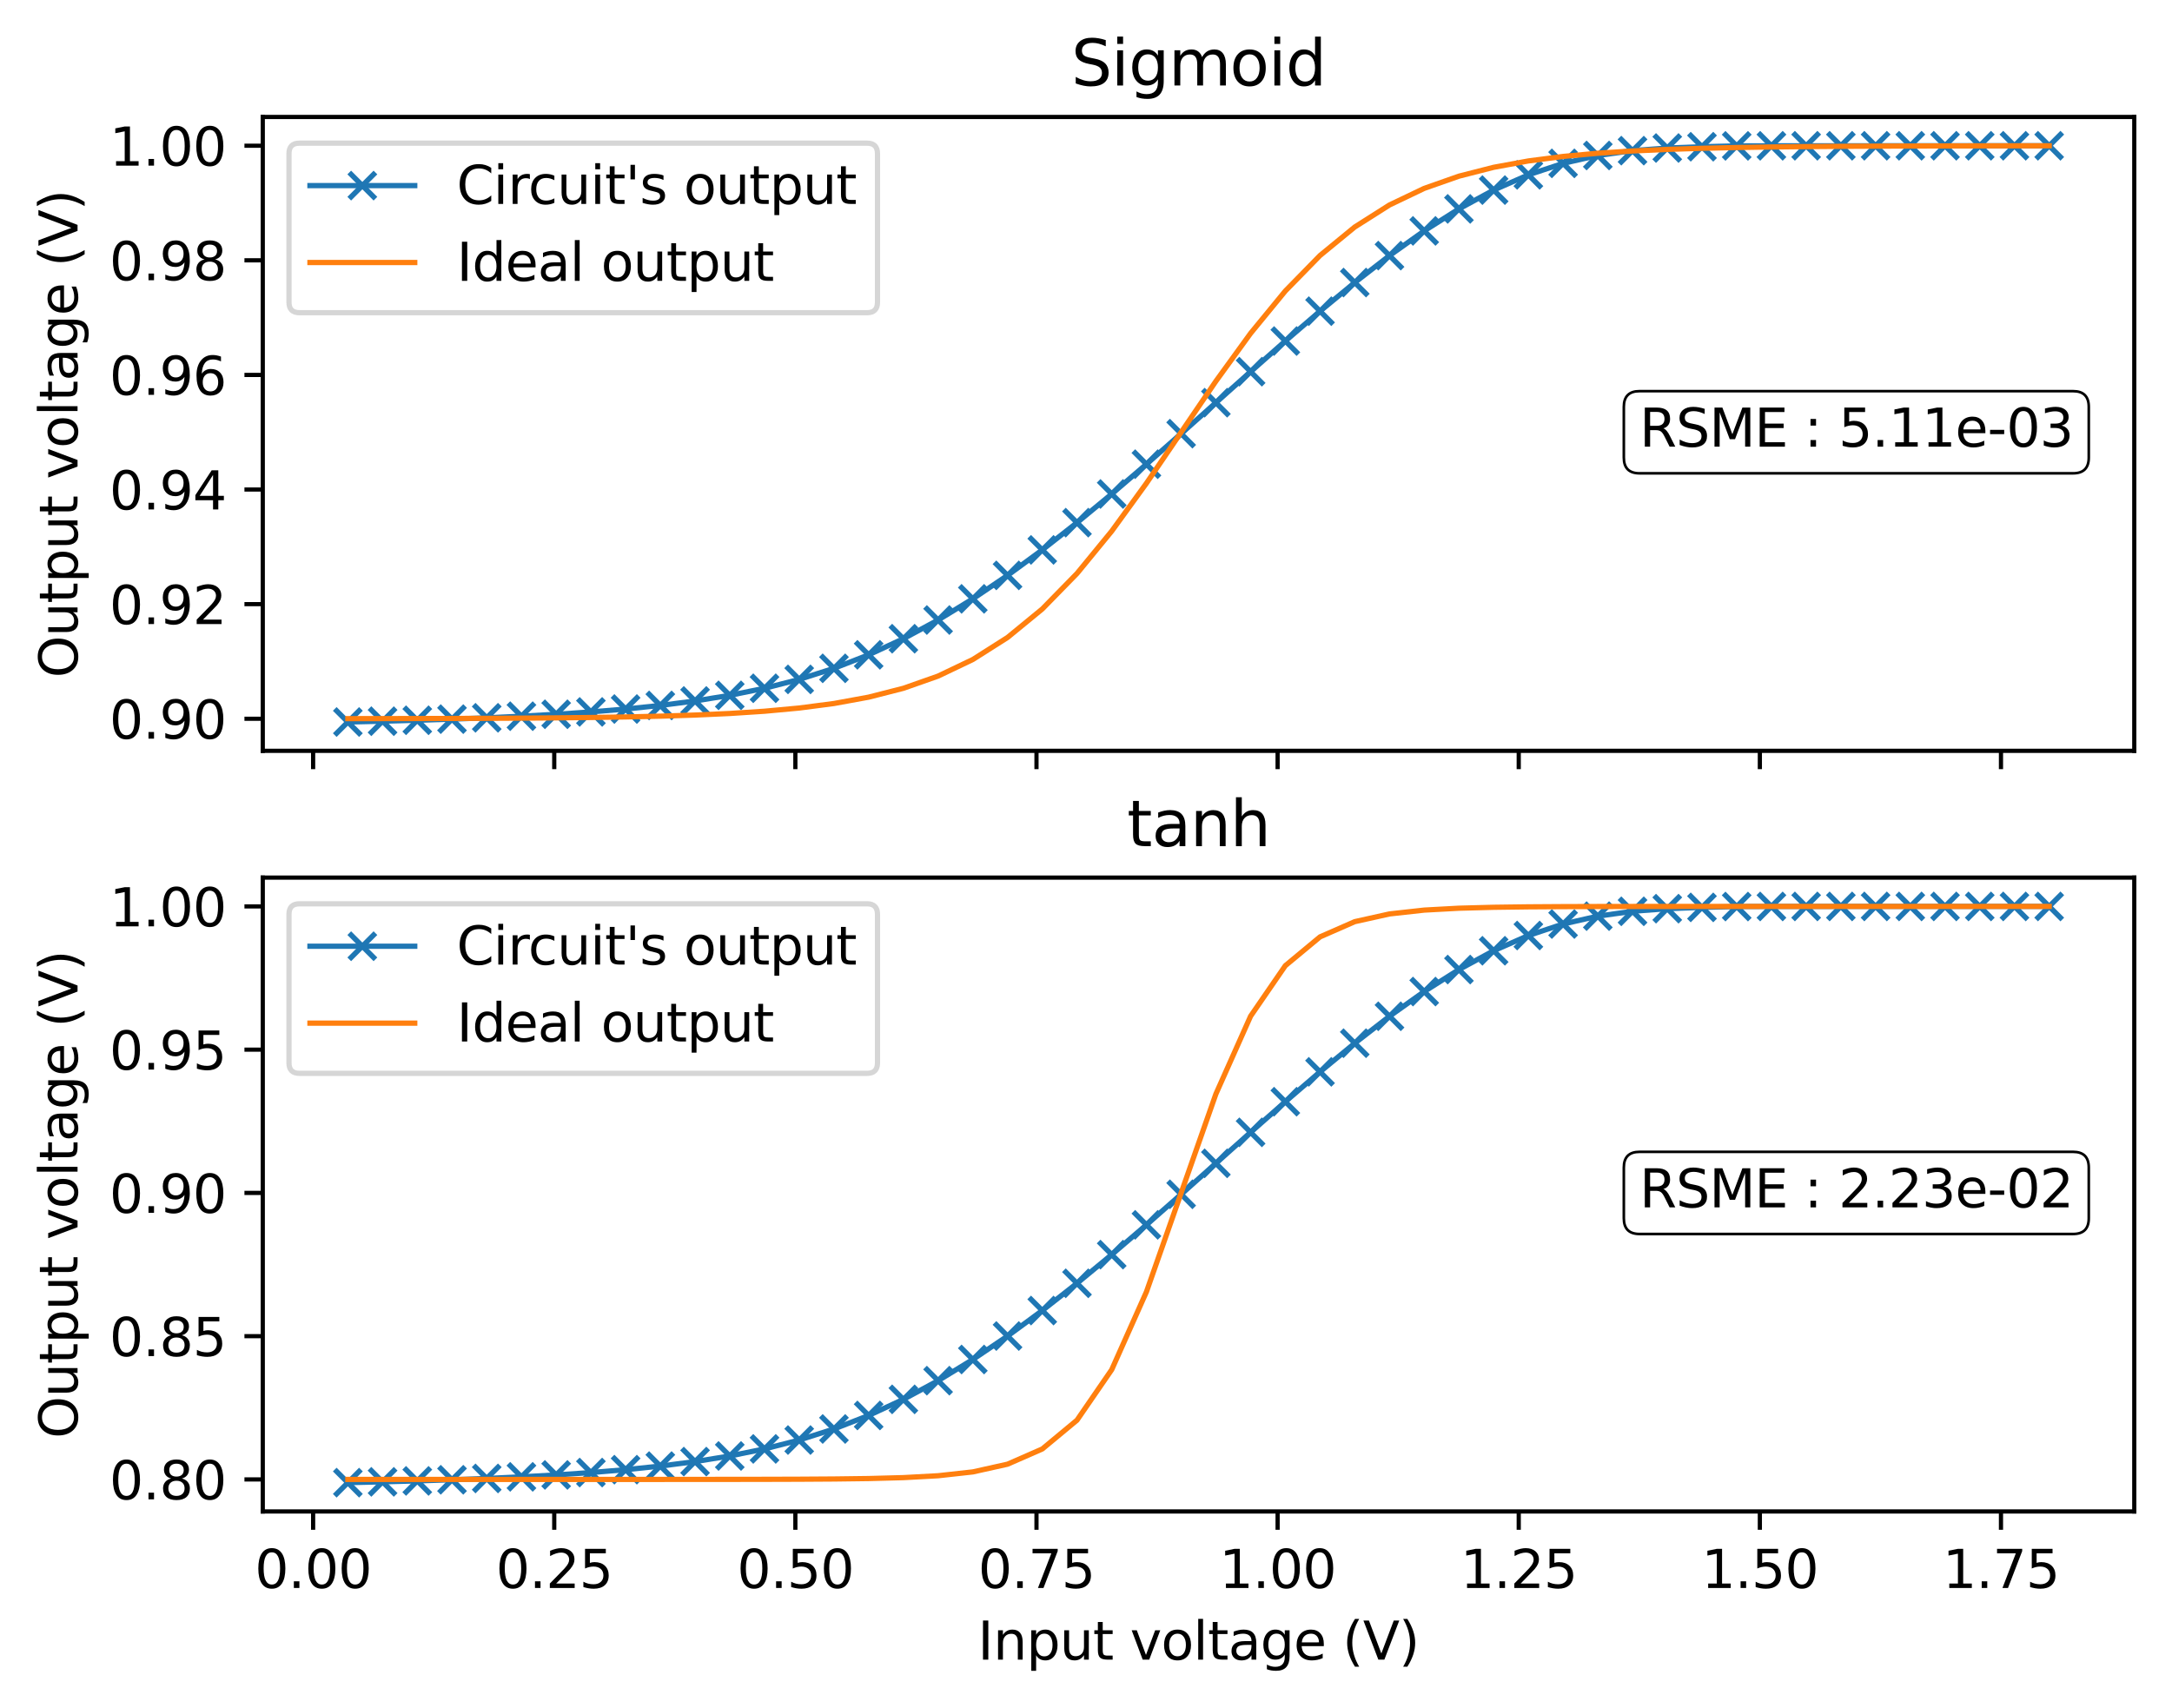<?xml version="1.0" encoding="utf-8" standalone="no"?>
<!DOCTYPE svg PUBLIC "-//W3C//DTD SVG 1.1//EN"
  "http://www.w3.org/Graphics/SVG/1.1/DTD/svg11.dtd">
<svg xmlns:xlink="http://www.w3.org/1999/xlink" width="414.464pt" height="325.986pt" viewBox="0 0 414.464 325.986" xmlns="http://www.w3.org/2000/svg" version="1.1">
 <defs>
  <style type="text/css">*{stroke-linejoin: round; stroke-linecap: butt}</style>
 </defs>
 <g id="figure_1">
  <g id="patch_1">
   <path d="M 0 325.986 
L 414.464 325.986 
L 414.464 0 
L 0 0 
z
" style="fill: #ffffff"/>
  </g>
  <g id="axes_1">
   <g id="patch_2">
    <path d="M 50.144 143.278 
L 407.264 143.278 
L 407.264 22.318 
L 50.144 22.318 
z
" style="fill: #ffffff"/>
   </g>
   <g id="matplotlib.axis_1">
    <g id="xtick_1">
     <g id="line2d_1">
      <defs>
       <path id="m10e5546df2" d="M 0 0 
L 0 3.5 
" style="stroke: #000000; stroke-width: 0.8"/>
      </defs>
      <g>
       <use xlink:href="#m10e5546df2" x="59.751" y="143.278" style="stroke: #000000; stroke-width: 0.8"/>
      </g>
     </g>
    </g>
    <g id="xtick_2">
     <g id="line2d_2">
      <g>
       <use xlink:href="#m10e5546df2" x="105.762" y="143.278" style="stroke: #000000; stroke-width: 0.8"/>
      </g>
     </g>
    </g>
    <g id="xtick_3">
     <g id="line2d_3">
      <g>
       <use xlink:href="#m10e5546df2" x="151.773" y="143.278" style="stroke: #000000; stroke-width: 0.8"/>
      </g>
     </g>
    </g>
    <g id="xtick_4">
     <g id="line2d_4">
      <g>
       <use xlink:href="#m10e5546df2" x="197.784" y="143.278" style="stroke: #000000; stroke-width: 0.8"/>
      </g>
     </g>
    </g>
    <g id="xtick_5">
     <g id="line2d_5">
      <g>
       <use xlink:href="#m10e5546df2" x="243.795" y="143.278" style="stroke: #000000; stroke-width: 0.8"/>
      </g>
     </g>
    </g>
    <g id="xtick_6">
     <g id="line2d_6">
      <g>
       <use xlink:href="#m10e5546df2" x="289.807" y="143.278" style="stroke: #000000; stroke-width: 0.8"/>
      </g>
     </g>
    </g>
    <g id="xtick_7">
     <g id="line2d_7">
      <g>
       <use xlink:href="#m10e5546df2" x="335.818" y="143.278" style="stroke: #000000; stroke-width: 0.8"/>
      </g>
     </g>
    </g>
    <g id="xtick_8">
     <g id="line2d_8">
      <g>
       <use xlink:href="#m10e5546df2" x="381.829" y="143.278" style="stroke: #000000; stroke-width: 0.8"/>
      </g>
     </g>
    </g>
   </g>
   <g id="matplotlib.axis_2">
    <g id="ytick_1">
     <g id="line2d_9">
      <defs>
       <path id="m84ad9c47a3" d="M 0 0 
L -3.5 0 
" style="stroke: #000000; stroke-width: 0.8"/>
      </defs>
      <g>
       <use xlink:href="#m84ad9c47a3" x="50.144" y="137.157" style="stroke: #000000; stroke-width: 0.8"/>
      </g>
     </g>
     <g id="text_1">
      <!-- 0.90 -->
      <g transform="translate(20.878 140.956) scale(0.1 -0.1)">
       <defs>
        <path id="DejaVuSans-30" d="M 2034 4250 
Q 1547 4250 1301 3770 
Q 1056 3291 1056 2328 
Q 1056 1369 1301 889 
Q 1547 409 2034 409 
Q 2525 409 2770 889 
Q 3016 1369 3016 2328 
Q 3016 3291 2770 3770 
Q 2525 4250 2034 4250 
z
M 2034 4750 
Q 2819 4750 3233 4129 
Q 3647 3509 3647 2328 
Q 3647 1150 3233 529 
Q 2819 -91 2034 -91 
Q 1250 -91 836 529 
Q 422 1150 422 2328 
Q 422 3509 836 4129 
Q 1250 4750 2034 4750 
z
" transform="scale(0.016)"/>
        <path id="DejaVuSans-2e" d="M 684 794 
L 1344 794 
L 1344 0 
L 684 0 
L 684 794 
z
" transform="scale(0.016)"/>
        <path id="DejaVuSans-39" d="M 703 97 
L 703 672 
Q 941 559 1184 500 
Q 1428 441 1663 441 
Q 2288 441 2617 861 
Q 2947 1281 2994 2138 
Q 2813 1869 2534 1725 
Q 2256 1581 1919 1581 
Q 1219 1581 811 2004 
Q 403 2428 403 3163 
Q 403 3881 828 4315 
Q 1253 4750 1959 4750 
Q 2769 4750 3195 4129 
Q 3622 3509 3622 2328 
Q 3622 1225 3098 567 
Q 2575 -91 1691 -91 
Q 1453 -91 1209 -44 
Q 966 3 703 97 
z
M 1959 2075 
Q 2384 2075 2632 2365 
Q 2881 2656 2881 3163 
Q 2881 3666 2632 3958 
Q 2384 4250 1959 4250 
Q 1534 4250 1286 3958 
Q 1038 3666 1038 3163 
Q 1038 2656 1286 2365 
Q 1534 2075 1959 2075 
z
" transform="scale(0.016)"/>
       </defs>
       <use xlink:href="#DejaVuSans-30"/>
       <use xlink:href="#DejaVuSans-2e" x="63.623"/>
       <use xlink:href="#DejaVuSans-39" x="95.41"/>
       <use xlink:href="#DejaVuSans-30" x="159.033"/>
      </g>
     </g>
    </g>
    <g id="ytick_2">
     <g id="line2d_10">
      <g>
       <use xlink:href="#m84ad9c47a3" x="50.144" y="115.287" style="stroke: #000000; stroke-width: 0.8"/>
      </g>
     </g>
     <g id="text_2">
      <!-- 0.92 -->
      <g transform="translate(20.878 119.086) scale(0.1 -0.1)">
       <defs>
        <path id="DejaVuSans-32" d="M 1228 531 
L 3431 531 
L 3431 0 
L 469 0 
L 469 531 
Q 828 903 1448 1529 
Q 2069 2156 2228 2338 
Q 2531 2678 2651 2914 
Q 2772 3150 2772 3378 
Q 2772 3750 2511 3984 
Q 2250 4219 1831 4219 
Q 1534 4219 1204 4116 
Q 875 4013 500 3803 
L 500 4441 
Q 881 4594 1212 4672 
Q 1544 4750 1819 4750 
Q 2544 4750 2975 4387 
Q 3406 4025 3406 3419 
Q 3406 3131 3298 2873 
Q 3191 2616 2906 2266 
Q 2828 2175 2409 1742 
Q 1991 1309 1228 531 
z
" transform="scale(0.016)"/>
       </defs>
       <use xlink:href="#DejaVuSans-30"/>
       <use xlink:href="#DejaVuSans-2e" x="63.623"/>
       <use xlink:href="#DejaVuSans-39" x="95.41"/>
       <use xlink:href="#DejaVuSans-32" x="159.033"/>
      </g>
     </g>
    </g>
    <g id="ytick_3">
     <g id="line2d_11">
      <g>
       <use xlink:href="#m84ad9c47a3" x="50.144" y="93.417" style="stroke: #000000; stroke-width: 0.8"/>
      </g>
     </g>
     <g id="text_3">
      <!-- 0.94 -->
      <g transform="translate(20.878 97.216) scale(0.1 -0.1)">
       <defs>
        <path id="DejaVuSans-34" d="M 2419 4116 
L 825 1625 
L 2419 1625 
L 2419 4116 
z
M 2253 4666 
L 3047 4666 
L 3047 1625 
L 3713 1625 
L 3713 1100 
L 3047 1100 
L 3047 0 
L 2419 0 
L 2419 1100 
L 313 1100 
L 313 1709 
L 2253 4666 
z
" transform="scale(0.016)"/>
       </defs>
       <use xlink:href="#DejaVuSans-30"/>
       <use xlink:href="#DejaVuSans-2e" x="63.623"/>
       <use xlink:href="#DejaVuSans-39" x="95.41"/>
       <use xlink:href="#DejaVuSans-34" x="159.033"/>
      </g>
     </g>
    </g>
    <g id="ytick_4">
     <g id="line2d_12">
      <g>
       <use xlink:href="#m84ad9c47a3" x="50.144" y="71.546" style="stroke: #000000; stroke-width: 0.8"/>
      </g>
     </g>
     <g id="text_4">
      <!-- 0.96 -->
      <g transform="translate(20.878 75.346) scale(0.1 -0.1)">
       <defs>
        <path id="DejaVuSans-36" d="M 2113 2584 
Q 1688 2584 1439 2293 
Q 1191 2003 1191 1497 
Q 1191 994 1439 701 
Q 1688 409 2113 409 
Q 2538 409 2786 701 
Q 3034 994 3034 1497 
Q 3034 2003 2786 2293 
Q 2538 2584 2113 2584 
z
M 3366 4563 
L 3366 3988 
Q 3128 4100 2886 4159 
Q 2644 4219 2406 4219 
Q 1781 4219 1451 3797 
Q 1122 3375 1075 2522 
Q 1259 2794 1537 2939 
Q 1816 3084 2150 3084 
Q 2853 3084 3261 2657 
Q 3669 2231 3669 1497 
Q 3669 778 3244 343 
Q 2819 -91 2113 -91 
Q 1303 -91 875 529 
Q 447 1150 447 2328 
Q 447 3434 972 4092 
Q 1497 4750 2381 4750 
Q 2619 4750 2861 4703 
Q 3103 4656 3366 4563 
z
" transform="scale(0.016)"/>
       </defs>
       <use xlink:href="#DejaVuSans-30"/>
       <use xlink:href="#DejaVuSans-2e" x="63.623"/>
       <use xlink:href="#DejaVuSans-39" x="95.41"/>
       <use xlink:href="#DejaVuSans-36" x="159.033"/>
      </g>
     </g>
    </g>
    <g id="ytick_5">
     <g id="line2d_13">
      <g>
       <use xlink:href="#m84ad9c47a3" x="50.144" y="49.676" style="stroke: #000000; stroke-width: 0.8"/>
      </g>
     </g>
     <g id="text_5">
      <!-- 0.98 -->
      <g transform="translate(20.878 53.475) scale(0.1 -0.1)">
       <defs>
        <path id="DejaVuSans-38" d="M 2034 2216 
Q 1584 2216 1326 1975 
Q 1069 1734 1069 1313 
Q 1069 891 1326 650 
Q 1584 409 2034 409 
Q 2484 409 2743 651 
Q 3003 894 3003 1313 
Q 3003 1734 2745 1975 
Q 2488 2216 2034 2216 
z
M 1403 2484 
Q 997 2584 770 2862 
Q 544 3141 544 3541 
Q 544 4100 942 4425 
Q 1341 4750 2034 4750 
Q 2731 4750 3128 4425 
Q 3525 4100 3525 3541 
Q 3525 3141 3298 2862 
Q 3072 2584 2669 2484 
Q 3125 2378 3379 2068 
Q 3634 1759 3634 1313 
Q 3634 634 3220 271 
Q 2806 -91 2034 -91 
Q 1263 -91 848 271 
Q 434 634 434 1313 
Q 434 1759 690 2068 
Q 947 2378 1403 2484 
z
M 1172 3481 
Q 1172 3119 1398 2916 
Q 1625 2713 2034 2713 
Q 2441 2713 2670 2916 
Q 2900 3119 2900 3481 
Q 2900 3844 2670 4047 
Q 2441 4250 2034 4250 
Q 1625 4250 1398 4047 
Q 1172 3844 1172 3481 
z
" transform="scale(0.016)"/>
       </defs>
       <use xlink:href="#DejaVuSans-30"/>
       <use xlink:href="#DejaVuSans-2e" x="63.623"/>
       <use xlink:href="#DejaVuSans-39" x="95.41"/>
       <use xlink:href="#DejaVuSans-38" x="159.033"/>
      </g>
     </g>
    </g>
    <g id="ytick_6">
     <g id="line2d_14">
      <g>
       <use xlink:href="#m84ad9c47a3" x="50.144" y="27.806" style="stroke: #000000; stroke-width: 0.8"/>
      </g>
     </g>
     <g id="text_6">
      <!-- 1.00 -->
      <g transform="translate(20.878 31.605) scale(0.1 -0.1)">
       <defs>
        <path id="DejaVuSans-31" d="M 794 531 
L 1825 531 
L 1825 4091 
L 703 3866 
L 703 4441 
L 1819 4666 
L 2450 4666 
L 2450 531 
L 3481 531 
L 3481 0 
L 794 0 
L 794 531 
z
" transform="scale(0.016)"/>
       </defs>
       <use xlink:href="#DejaVuSans-31"/>
       <use xlink:href="#DejaVuSans-2e" x="63.623"/>
       <use xlink:href="#DejaVuSans-30" x="95.41"/>
       <use xlink:href="#DejaVuSans-30" x="159.033"/>
      </g>
     </g>
    </g>
    <g id="text_7">
     <!-- Output voltage (V) -->
     <g transform="translate(14.798 129.349) rotate(-90) scale(0.1 -0.1)">
      <defs>
       <path id="DejaVuSans-4f" d="M 2522 4238 
Q 1834 4238 1429 3725 
Q 1025 3213 1025 2328 
Q 1025 1447 1429 934 
Q 1834 422 2522 422 
Q 3209 422 3611 934 
Q 4013 1447 4013 2328 
Q 4013 3213 3611 3725 
Q 3209 4238 2522 4238 
z
M 2522 4750 
Q 3503 4750 4090 4092 
Q 4678 3434 4678 2328 
Q 4678 1225 4090 567 
Q 3503 -91 2522 -91 
Q 1538 -91 948 565 
Q 359 1222 359 2328 
Q 359 3434 948 4092 
Q 1538 4750 2522 4750 
z
" transform="scale(0.016)"/>
       <path id="DejaVuSans-75" d="M 544 1381 
L 544 3500 
L 1119 3500 
L 1119 1403 
Q 1119 906 1312 657 
Q 1506 409 1894 409 
Q 2359 409 2629 706 
Q 2900 1003 2900 1516 
L 2900 3500 
L 3475 3500 
L 3475 0 
L 2900 0 
L 2900 538 
Q 2691 219 2414 64 
Q 2138 -91 1772 -91 
Q 1169 -91 856 284 
Q 544 659 544 1381 
z
M 1991 3584 
L 1991 3584 
z
" transform="scale(0.016)"/>
       <path id="DejaVuSans-74" d="M 1172 4494 
L 1172 3500 
L 2356 3500 
L 2356 3053 
L 1172 3053 
L 1172 1153 
Q 1172 725 1289 603 
Q 1406 481 1766 481 
L 2356 481 
L 2356 0 
L 1766 0 
Q 1100 0 847 248 
Q 594 497 594 1153 
L 594 3053 
L 172 3053 
L 172 3500 
L 594 3500 
L 594 4494 
L 1172 4494 
z
" transform="scale(0.016)"/>
       <path id="DejaVuSans-70" d="M 1159 525 
L 1159 -1331 
L 581 -1331 
L 581 3500 
L 1159 3500 
L 1159 2969 
Q 1341 3281 1617 3432 
Q 1894 3584 2278 3584 
Q 2916 3584 3314 3078 
Q 3713 2572 3713 1747 
Q 3713 922 3314 415 
Q 2916 -91 2278 -91 
Q 1894 -91 1617 61 
Q 1341 213 1159 525 
z
M 3116 1747 
Q 3116 2381 2855 2742 
Q 2594 3103 2138 3103 
Q 1681 3103 1420 2742 
Q 1159 2381 1159 1747 
Q 1159 1113 1420 752 
Q 1681 391 2138 391 
Q 2594 391 2855 752 
Q 3116 1113 3116 1747 
z
" transform="scale(0.016)"/>
       <path id="DejaVuSans-20" transform="scale(0.016)"/>
       <path id="DejaVuSans-76" d="M 191 3500 
L 800 3500 
L 1894 563 
L 2988 3500 
L 3597 3500 
L 2284 0 
L 1503 0 
L 191 3500 
z
" transform="scale(0.016)"/>
       <path id="DejaVuSans-6f" d="M 1959 3097 
Q 1497 3097 1228 2736 
Q 959 2375 959 1747 
Q 959 1119 1226 758 
Q 1494 397 1959 397 
Q 2419 397 2687 759 
Q 2956 1122 2956 1747 
Q 2956 2369 2687 2733 
Q 2419 3097 1959 3097 
z
M 1959 3584 
Q 2709 3584 3137 3096 
Q 3566 2609 3566 1747 
Q 3566 888 3137 398 
Q 2709 -91 1959 -91 
Q 1206 -91 779 398 
Q 353 888 353 1747 
Q 353 2609 779 3096 
Q 1206 3584 1959 3584 
z
" transform="scale(0.016)"/>
       <path id="DejaVuSans-6c" d="M 603 4863 
L 1178 4863 
L 1178 0 
L 603 0 
L 603 4863 
z
" transform="scale(0.016)"/>
       <path id="DejaVuSans-61" d="M 2194 1759 
Q 1497 1759 1228 1600 
Q 959 1441 959 1056 
Q 959 750 1161 570 
Q 1363 391 1709 391 
Q 2188 391 2477 730 
Q 2766 1069 2766 1631 
L 2766 1759 
L 2194 1759 
z
M 3341 1997 
L 3341 0 
L 2766 0 
L 2766 531 
Q 2569 213 2275 61 
Q 1981 -91 1556 -91 
Q 1019 -91 701 211 
Q 384 513 384 1019 
Q 384 1609 779 1909 
Q 1175 2209 1959 2209 
L 2766 2209 
L 2766 2266 
Q 2766 2663 2505 2880 
Q 2244 3097 1772 3097 
Q 1472 3097 1187 3025 
Q 903 2953 641 2809 
L 641 3341 
Q 956 3463 1253 3523 
Q 1550 3584 1831 3584 
Q 2591 3584 2966 3190 
Q 3341 2797 3341 1997 
z
" transform="scale(0.016)"/>
       <path id="DejaVuSans-67" d="M 2906 1791 
Q 2906 2416 2648 2759 
Q 2391 3103 1925 3103 
Q 1463 3103 1205 2759 
Q 947 2416 947 1791 
Q 947 1169 1205 825 
Q 1463 481 1925 481 
Q 2391 481 2648 825 
Q 2906 1169 2906 1791 
z
M 3481 434 
Q 3481 -459 3084 -895 
Q 2688 -1331 1869 -1331 
Q 1566 -1331 1297 -1286 
Q 1028 -1241 775 -1147 
L 775 -588 
Q 1028 -725 1275 -790 
Q 1522 -856 1778 -856 
Q 2344 -856 2625 -561 
Q 2906 -266 2906 331 
L 2906 616 
Q 2728 306 2450 153 
Q 2172 0 1784 0 
Q 1141 0 747 490 
Q 353 981 353 1791 
Q 353 2603 747 3093 
Q 1141 3584 1784 3584 
Q 2172 3584 2450 3431 
Q 2728 3278 2906 2969 
L 2906 3500 
L 3481 3500 
L 3481 434 
z
" transform="scale(0.016)"/>
       <path id="DejaVuSans-65" d="M 3597 1894 
L 3597 1613 
L 953 1613 
Q 991 1019 1311 708 
Q 1631 397 2203 397 
Q 2534 397 2845 478 
Q 3156 559 3463 722 
L 3463 178 
Q 3153 47 2828 -22 
Q 2503 -91 2169 -91 
Q 1331 -91 842 396 
Q 353 884 353 1716 
Q 353 2575 817 3079 
Q 1281 3584 2069 3584 
Q 2775 3584 3186 3129 
Q 3597 2675 3597 1894 
z
M 3022 2063 
Q 3016 2534 2758 2815 
Q 2500 3097 2075 3097 
Q 1594 3097 1305 2825 
Q 1016 2553 972 2059 
L 3022 2063 
z
" transform="scale(0.016)"/>
       <path id="DejaVuSans-28" d="M 1984 4856 
Q 1566 4138 1362 3434 
Q 1159 2731 1159 2009 
Q 1159 1288 1364 580 
Q 1569 -128 1984 -844 
L 1484 -844 
Q 1016 -109 783 600 
Q 550 1309 550 2009 
Q 550 2706 781 3412 
Q 1013 4119 1484 4856 
L 1984 4856 
z
" transform="scale(0.016)"/>
       <path id="DejaVuSans-56" d="M 1831 0 
L 50 4666 
L 709 4666 
L 2188 738 
L 3669 4666 
L 4325 4666 
L 2547 0 
L 1831 0 
z
" transform="scale(0.016)"/>
       <path id="DejaVuSans-29" d="M 513 4856 
L 1013 4856 
Q 1481 4119 1714 3412 
Q 1947 2706 1947 2009 
Q 1947 1309 1714 600 
Q 1481 -109 1013 -844 
L 513 -844 
Q 928 -128 1133 580 
Q 1338 1288 1338 2009 
Q 1338 2731 1133 3434 
Q 928 4138 513 4856 
z
" transform="scale(0.016)"/>
      </defs>
      <use xlink:href="#DejaVuSans-4f"/>
      <use xlink:href="#DejaVuSans-75" x="78.711"/>
      <use xlink:href="#DejaVuSans-74" x="142.09"/>
      <use xlink:href="#DejaVuSans-70" x="181.299"/>
      <use xlink:href="#DejaVuSans-75" x="244.775"/>
      <use xlink:href="#DejaVuSans-74" x="308.154"/>
      <use xlink:href="#DejaVuSans-20" x="347.363"/>
      <use xlink:href="#DejaVuSans-76" x="379.15"/>
      <use xlink:href="#DejaVuSans-6f" x="438.33"/>
      <use xlink:href="#DejaVuSans-6c" x="499.512"/>
      <use xlink:href="#DejaVuSans-74" x="527.295"/>
      <use xlink:href="#DejaVuSans-61" x="566.504"/>
      <use xlink:href="#DejaVuSans-67" x="627.783"/>
      <use xlink:href="#DejaVuSans-65" x="691.26"/>
      <use xlink:href="#DejaVuSans-20" x="752.783"/>
      <use xlink:href="#DejaVuSans-28" x="784.57"/>
      <use xlink:href="#DejaVuSans-56" x="823.584"/>
      <use xlink:href="#DejaVuSans-29" x="891.992"/>
     </g>
    </g>
   </g>
   <g id="line2d_15">
    <path d="M 66.376 137.78 
L 73.002 137.625 
L 79.628 137.444 
L 86.253 137.23 
L 92.879 136.976 
L 99.504 136.671 
L 106.13 136.303 
L 112.756 135.854 
L 119.381 135.302 
L 126.007 134.617 
L 132.633 133.76 
L 139.258 132.688 
L 145.884 131.341 
L 152.509 129.647 
L 159.135 127.536 
L 165.761 124.957 
L 172.386 121.884 
L 179.012 118.316 
L 185.637 114.276 
L 192.263 109.8 
L 198.889 104.935 
L 205.514 99.736 
L 212.14 94.264 
L 218.765 88.58 
L 225.391 82.75 
L 232.017 76.842 
L 238.642 70.927 
L 245.268 65.08 
L 251.893 59.381 
L 258.519 53.916 
L 265.145 48.777 
L 271.77 44.06 
L 278.396 39.862 
L 285.021 36.273 
L 291.647 33.367 
L 298.273 31.175 
L 304.898 29.67 
L 311.524 28.746 
L 318.149 28.244 
L 324.775 28 
L 331.401 27.839 
L 338.026 27.823 
L 344.652 27.818 
L 351.277 27.817 
L 357.903 27.816 
L 364.529 27.816 
L 371.154 27.816 
L 377.78 27.816 
L 384.405 27.816 
L 391.031 27.816 
" clip-path="url(#p1f524ac9c4)" style="fill: none; stroke: #1f77b4; stroke-linecap: square"/>
    <defs>
     <path id="me295202559" d="M -2.5 2.5 
L 2.5 -2.5 
M -2.5 -2.5 
L 2.5 2.5 
" style="stroke: #1f77b4"/>
    </defs>
    <g clip-path="url(#p1f524ac9c4)">
     <use xlink:href="#me295202559" x="66.376" y="137.78" style="fill: #1f77b4; stroke: #1f77b4"/>
     <use xlink:href="#me295202559" x="73.002" y="137.625" style="fill: #1f77b4; stroke: #1f77b4"/>
     <use xlink:href="#me295202559" x="79.628" y="137.444" style="fill: #1f77b4; stroke: #1f77b4"/>
     <use xlink:href="#me295202559" x="86.253" y="137.23" style="fill: #1f77b4; stroke: #1f77b4"/>
     <use xlink:href="#me295202559" x="92.879" y="136.976" style="fill: #1f77b4; stroke: #1f77b4"/>
     <use xlink:href="#me295202559" x="99.504" y="136.671" style="fill: #1f77b4; stroke: #1f77b4"/>
     <use xlink:href="#me295202559" x="106.13" y="136.303" style="fill: #1f77b4; stroke: #1f77b4"/>
     <use xlink:href="#me295202559" x="112.756" y="135.854" style="fill: #1f77b4; stroke: #1f77b4"/>
     <use xlink:href="#me295202559" x="119.381" y="135.302" style="fill: #1f77b4; stroke: #1f77b4"/>
     <use xlink:href="#me295202559" x="126.007" y="134.617" style="fill: #1f77b4; stroke: #1f77b4"/>
     <use xlink:href="#me295202559" x="132.633" y="133.76" style="fill: #1f77b4; stroke: #1f77b4"/>
     <use xlink:href="#me295202559" x="139.258" y="132.688" style="fill: #1f77b4; stroke: #1f77b4"/>
     <use xlink:href="#me295202559" x="145.884" y="131.341" style="fill: #1f77b4; stroke: #1f77b4"/>
     <use xlink:href="#me295202559" x="152.509" y="129.647" style="fill: #1f77b4; stroke: #1f77b4"/>
     <use xlink:href="#me295202559" x="159.135" y="127.536" style="fill: #1f77b4; stroke: #1f77b4"/>
     <use xlink:href="#me295202559" x="165.761" y="124.957" style="fill: #1f77b4; stroke: #1f77b4"/>
     <use xlink:href="#me295202559" x="172.386" y="121.884" style="fill: #1f77b4; stroke: #1f77b4"/>
     <use xlink:href="#me295202559" x="179.012" y="118.316" style="fill: #1f77b4; stroke: #1f77b4"/>
     <use xlink:href="#me295202559" x="185.637" y="114.276" style="fill: #1f77b4; stroke: #1f77b4"/>
     <use xlink:href="#me295202559" x="192.263" y="109.8" style="fill: #1f77b4; stroke: #1f77b4"/>
     <use xlink:href="#me295202559" x="198.889" y="104.935" style="fill: #1f77b4; stroke: #1f77b4"/>
     <use xlink:href="#me295202559" x="205.514" y="99.736" style="fill: #1f77b4; stroke: #1f77b4"/>
     <use xlink:href="#me295202559" x="212.14" y="94.264" style="fill: #1f77b4; stroke: #1f77b4"/>
     <use xlink:href="#me295202559" x="218.765" y="88.58" style="fill: #1f77b4; stroke: #1f77b4"/>
     <use xlink:href="#me295202559" x="225.391" y="82.75" style="fill: #1f77b4; stroke: #1f77b4"/>
     <use xlink:href="#me295202559" x="232.017" y="76.842" style="fill: #1f77b4; stroke: #1f77b4"/>
     <use xlink:href="#me295202559" x="238.642" y="70.927" style="fill: #1f77b4; stroke: #1f77b4"/>
     <use xlink:href="#me295202559" x="245.268" y="65.08" style="fill: #1f77b4; stroke: #1f77b4"/>
     <use xlink:href="#me295202559" x="251.893" y="59.381" style="fill: #1f77b4; stroke: #1f77b4"/>
     <use xlink:href="#me295202559" x="258.519" y="53.916" style="fill: #1f77b4; stroke: #1f77b4"/>
     <use xlink:href="#me295202559" x="265.145" y="48.777" style="fill: #1f77b4; stroke: #1f77b4"/>
     <use xlink:href="#me295202559" x="271.77" y="44.06" style="fill: #1f77b4; stroke: #1f77b4"/>
     <use xlink:href="#me295202559" x="278.396" y="39.862" style="fill: #1f77b4; stroke: #1f77b4"/>
     <use xlink:href="#me295202559" x="285.021" y="36.273" style="fill: #1f77b4; stroke: #1f77b4"/>
     <use xlink:href="#me295202559" x="291.647" y="33.367" style="fill: #1f77b4; stroke: #1f77b4"/>
     <use xlink:href="#me295202559" x="298.273" y="31.175" style="fill: #1f77b4; stroke: #1f77b4"/>
     <use xlink:href="#me295202559" x="304.898" y="29.67" style="fill: #1f77b4; stroke: #1f77b4"/>
     <use xlink:href="#me295202559" x="311.524" y="28.746" style="fill: #1f77b4; stroke: #1f77b4"/>
     <use xlink:href="#me295202559" x="318.149" y="28.244" style="fill: #1f77b4; stroke: #1f77b4"/>
     <use xlink:href="#me295202559" x="324.775" y="28" style="fill: #1f77b4; stroke: #1f77b4"/>
     <use xlink:href="#me295202559" x="331.401" y="27.839" style="fill: #1f77b4; stroke: #1f77b4"/>
     <use xlink:href="#me295202559" x="338.026" y="27.823" style="fill: #1f77b4; stroke: #1f77b4"/>
     <use xlink:href="#me295202559" x="344.652" y="27.818" style="fill: #1f77b4; stroke: #1f77b4"/>
     <use xlink:href="#me295202559" x="351.277" y="27.817" style="fill: #1f77b4; stroke: #1f77b4"/>
     <use xlink:href="#me295202559" x="357.903" y="27.816" style="fill: #1f77b4; stroke: #1f77b4"/>
     <use xlink:href="#me295202559" x="364.529" y="27.816" style="fill: #1f77b4; stroke: #1f77b4"/>
     <use xlink:href="#me295202559" x="371.154" y="27.816" style="fill: #1f77b4; stroke: #1f77b4"/>
     <use xlink:href="#me295202559" x="377.78" y="27.816" style="fill: #1f77b4; stroke: #1f77b4"/>
     <use xlink:href="#me295202559" x="384.405" y="27.816" style="fill: #1f77b4; stroke: #1f77b4"/>
     <use xlink:href="#me295202559" x="391.031" y="27.816" style="fill: #1f77b4; stroke: #1f77b4"/>
    </g>
   </g>
   <g id="line2d_16">
    <path d="M 66.376 137.138 
L 73.002 137.129 
L 79.628 137.117 
L 86.253 137.1 
L 92.879 137.075 
L 99.504 137.04 
L 106.13 136.989 
L 112.756 136.917 
L 119.381 136.813 
L 126.007 136.665 
L 132.633 136.453 
L 139.258 136.152 
L 145.884 135.722 
L 152.509 135.111 
L 159.135 134.248 
L 165.761 133.036 
L 172.386 131.345 
L 179.012 129.014 
L 185.637 125.85 
L 192.263 121.645 
L 198.889 116.211 
L 205.514 109.436 
L 212.14 101.356 
L 218.765 92.218 
L 225.391 82.481 
L 232.017 72.745 
L 238.642 63.607 
L 245.268 55.527 
L 251.893 48.752 
L 258.519 43.318 
L 265.145 39.113 
L 271.77 35.949 
L 278.396 33.618 
L 285.021 31.927 
L 291.647 30.714 
L 298.273 29.852 
L 304.898 29.241 
L 311.524 28.811 
L 318.149 28.509 
L 324.775 28.298 
L 331.401 28.15 
L 338.026 28.046 
L 344.652 27.974 
L 351.277 27.923 
L 357.903 27.888 
L 364.529 27.863 
L 371.154 27.846 
L 377.78 27.834 
L 384.405 27.825 
L 391.031 27.82 
" clip-path="url(#p1f524ac9c4)" style="fill: none; stroke: #ff7f0e; stroke-linecap: square"/>
   </g>
   <g id="patch_3">
    <path d="M 50.144 143.278 
L 50.144 22.318 
" style="fill: none; stroke: #000000; stroke-width: 0.8; stroke-linejoin: miter; stroke-linecap: square"/>
   </g>
   <g id="patch_4">
    <path d="M 407.264 143.278 
L 407.264 22.318 
" style="fill: none; stroke: #000000; stroke-width: 0.8; stroke-linejoin: miter; stroke-linecap: square"/>
   </g>
   <g id="patch_5">
    <path d="M 50.144 143.278 
L 407.264 143.278 
" style="fill: none; stroke: #000000; stroke-width: 0.8; stroke-linejoin: miter; stroke-linecap: square"/>
   </g>
   <g id="patch_6">
    <path d="M 50.144 22.318 
L 407.264 22.318 
" style="fill: none; stroke: #000000; stroke-width: 0.8; stroke-linejoin: miter; stroke-linecap: square"/>
   </g>
   <g id="text_8">
    <g id="patch_7">
     <path d="M 312.862 90.321 
L 395.582 90.321 
Q 398.582 90.321 398.582 87.321 
L 398.582 77.642 
Q 398.582 74.642 395.582 74.642 
L 312.862 74.642 
Q 309.862 74.642 309.862 77.642 
L 309.862 87.321 
Q 309.862 90.321 312.862 90.321 
z
" style="fill: #ffffff; stroke: #000000; stroke-width: 0.5; stroke-linejoin: miter"/>
    </g>
    <!-- RSME : 5.11e-03 -->
    <g transform="translate(312.862 85.241) scale(0.1 -0.1)">
     <defs>
      <path id="DejaVuSans-52" d="M 2841 2188 
Q 3044 2119 3236 1894 
Q 3428 1669 3622 1275 
L 4263 0 
L 3584 0 
L 2988 1197 
Q 2756 1666 2539 1819 
Q 2322 1972 1947 1972 
L 1259 1972 
L 1259 0 
L 628 0 
L 628 4666 
L 2053 4666 
Q 2853 4666 3247 4331 
Q 3641 3997 3641 3322 
Q 3641 2881 3436 2590 
Q 3231 2300 2841 2188 
z
M 1259 4147 
L 1259 2491 
L 2053 2491 
Q 2509 2491 2742 2702 
Q 2975 2913 2975 3322 
Q 2975 3731 2742 3939 
Q 2509 4147 2053 4147 
L 1259 4147 
z
" transform="scale(0.016)"/>
      <path id="DejaVuSans-53" d="M 3425 4513 
L 3425 3897 
Q 3066 4069 2747 4153 
Q 2428 4238 2131 4238 
Q 1616 4238 1336 4038 
Q 1056 3838 1056 3469 
Q 1056 3159 1242 3001 
Q 1428 2844 1947 2747 
L 2328 2669 
Q 3034 2534 3370 2195 
Q 3706 1856 3706 1288 
Q 3706 609 3251 259 
Q 2797 -91 1919 -91 
Q 1588 -91 1214 -16 
Q 841 59 441 206 
L 441 856 
Q 825 641 1194 531 
Q 1563 422 1919 422 
Q 2459 422 2753 634 
Q 3047 847 3047 1241 
Q 3047 1584 2836 1778 
Q 2625 1972 2144 2069 
L 1759 2144 
Q 1053 2284 737 2584 
Q 422 2884 422 3419 
Q 422 4038 858 4394 
Q 1294 4750 2059 4750 
Q 2388 4750 2728 4690 
Q 3069 4631 3425 4513 
z
" transform="scale(0.016)"/>
      <path id="DejaVuSans-4d" d="M 628 4666 
L 1569 4666 
L 2759 1491 
L 3956 4666 
L 4897 4666 
L 4897 0 
L 4281 0 
L 4281 4097 
L 3078 897 
L 2444 897 
L 1241 4097 
L 1241 0 
L 628 0 
L 628 4666 
z
" transform="scale(0.016)"/>
      <path id="DejaVuSans-45" d="M 628 4666 
L 3578 4666 
L 3578 4134 
L 1259 4134 
L 1259 2753 
L 3481 2753 
L 3481 2222 
L 1259 2222 
L 1259 531 
L 3634 531 
L 3634 0 
L 628 0 
L 628 4666 
z
" transform="scale(0.016)"/>
      <path id="DejaVuSans-3a" d="M 750 794 
L 1409 794 
L 1409 0 
L 750 0 
L 750 794 
z
M 750 3309 
L 1409 3309 
L 1409 2516 
L 750 2516 
L 750 3309 
z
" transform="scale(0.016)"/>
      <path id="DejaVuSans-35" d="M 691 4666 
L 3169 4666 
L 3169 4134 
L 1269 4134 
L 1269 2991 
Q 1406 3038 1543 3061 
Q 1681 3084 1819 3084 
Q 2600 3084 3056 2656 
Q 3513 2228 3513 1497 
Q 3513 744 3044 326 
Q 2575 -91 1722 -91 
Q 1428 -91 1123 -41 
Q 819 9 494 109 
L 494 744 
Q 775 591 1075 516 
Q 1375 441 1709 441 
Q 2250 441 2565 725 
Q 2881 1009 2881 1497 
Q 2881 1984 2565 2268 
Q 2250 2553 1709 2553 
Q 1456 2553 1204 2497 
Q 953 2441 691 2322 
L 691 4666 
z
" transform="scale(0.016)"/>
      <path id="DejaVuSans-2d" d="M 313 2009 
L 1997 2009 
L 1997 1497 
L 313 1497 
L 313 2009 
z
" transform="scale(0.016)"/>
      <path id="DejaVuSans-33" d="M 2597 2516 
Q 3050 2419 3304 2112 
Q 3559 1806 3559 1356 
Q 3559 666 3084 287 
Q 2609 -91 1734 -91 
Q 1441 -91 1130 -33 
Q 819 25 488 141 
L 488 750 
Q 750 597 1062 519 
Q 1375 441 1716 441 
Q 2309 441 2620 675 
Q 2931 909 2931 1356 
Q 2931 1769 2642 2001 
Q 2353 2234 1838 2234 
L 1294 2234 
L 1294 2753 
L 1863 2753 
Q 2328 2753 2575 2939 
Q 2822 3125 2822 3475 
Q 2822 3834 2567 4026 
Q 2313 4219 1838 4219 
Q 1578 4219 1281 4162 
Q 984 4106 628 3988 
L 628 4550 
Q 988 4650 1302 4700 
Q 1616 4750 1894 4750 
Q 2613 4750 3031 4423 
Q 3450 4097 3450 3541 
Q 3450 3153 3228 2886 
Q 3006 2619 2597 2516 
z
" transform="scale(0.016)"/>
     </defs>
     <use xlink:href="#DejaVuSans-52"/>
     <use xlink:href="#DejaVuSans-53" x="69.482"/>
     <use xlink:href="#DejaVuSans-4d" x="132.959"/>
     <use xlink:href="#DejaVuSans-45" x="219.238"/>
     <use xlink:href="#DejaVuSans-20" x="282.422"/>
     <use xlink:href="#DejaVuSans-3a" x="314.209"/>
     <use xlink:href="#DejaVuSans-20" x="347.9"/>
     <use xlink:href="#DejaVuSans-35" x="379.688"/>
     <use xlink:href="#DejaVuSans-2e" x="443.311"/>
     <use xlink:href="#DejaVuSans-31" x="475.098"/>
     <use xlink:href="#DejaVuSans-31" x="538.721"/>
     <use xlink:href="#DejaVuSans-65" x="602.344"/>
     <use xlink:href="#DejaVuSans-2d" x="663.867"/>
     <use xlink:href="#DejaVuSans-30" x="699.951"/>
     <use xlink:href="#DejaVuSans-33" x="763.574"/>
    </g>
   </g>
   <g id="text_9">
    <!-- Sigmoid -->
    <g transform="translate(204.427 16.318) scale(0.12 -0.12)">
     <defs>
      <path id="DejaVuSans-69" d="M 603 3500 
L 1178 3500 
L 1178 0 
L 603 0 
L 603 3500 
z
M 603 4863 
L 1178 4863 
L 1178 4134 
L 603 4134 
L 603 4863 
z
" transform="scale(0.016)"/>
      <path id="DejaVuSans-6d" d="M 3328 2828 
Q 3544 3216 3844 3400 
Q 4144 3584 4550 3584 
Q 5097 3584 5394 3201 
Q 5691 2819 5691 2113 
L 5691 0 
L 5113 0 
L 5113 2094 
Q 5113 2597 4934 2840 
Q 4756 3084 4391 3084 
Q 3944 3084 3684 2787 
Q 3425 2491 3425 1978 
L 3425 0 
L 2847 0 
L 2847 2094 
Q 2847 2600 2669 2842 
Q 2491 3084 2119 3084 
Q 1678 3084 1418 2786 
Q 1159 2488 1159 1978 
L 1159 0 
L 581 0 
L 581 3500 
L 1159 3500 
L 1159 2956 
Q 1356 3278 1631 3431 
Q 1906 3584 2284 3584 
Q 2666 3584 2933 3390 
Q 3200 3197 3328 2828 
z
" transform="scale(0.016)"/>
      <path id="DejaVuSans-64" d="M 2906 2969 
L 2906 4863 
L 3481 4863 
L 3481 0 
L 2906 0 
L 2906 525 
Q 2725 213 2448 61 
Q 2172 -91 1784 -91 
Q 1150 -91 751 415 
Q 353 922 353 1747 
Q 353 2572 751 3078 
Q 1150 3584 1784 3584 
Q 2172 3584 2448 3432 
Q 2725 3281 2906 2969 
z
M 947 1747 
Q 947 1113 1208 752 
Q 1469 391 1925 391 
Q 2381 391 2643 752 
Q 2906 1113 2906 1747 
Q 2906 2381 2643 2742 
Q 2381 3103 1925 3103 
Q 1469 3103 1208 2742 
Q 947 2381 947 1747 
z
" transform="scale(0.016)"/>
     </defs>
     <use xlink:href="#DejaVuSans-53"/>
     <use xlink:href="#DejaVuSans-69" x="63.477"/>
     <use xlink:href="#DejaVuSans-67" x="91.26"/>
     <use xlink:href="#DejaVuSans-6d" x="154.736"/>
     <use xlink:href="#DejaVuSans-6f" x="252.148"/>
     <use xlink:href="#DejaVuSans-69" x="313.33"/>
     <use xlink:href="#DejaVuSans-64" x="341.113"/>
    </g>
   </g>
   <g id="legend_1">
    <g id="patch_8">
     <path d="M 57.144 59.674 
L 165.444 59.674 
Q 167.444 59.674 167.444 57.674 
L 167.444 29.318 
Q 167.444 27.318 165.444 27.318 
L 57.144 27.318 
Q 55.144 27.318 55.144 29.318 
L 55.144 57.674 
Q 55.144 59.674 57.144 59.674 
z
" style="fill: #ffffff; opacity: 0.8; stroke: #cccccc; stroke-linejoin: miter"/>
    </g>
    <g id="line2d_17">
     <path d="M 59.144 35.417 
L 69.144 35.417 
L 79.144 35.417 
" style="fill: none; stroke: #1f77b4; stroke-linecap: square"/>
     <g>
      <use xlink:href="#me295202559" x="69.144" y="35.417" style="fill: #1f77b4; stroke: #1f77b4"/>
     </g>
    </g>
    <g id="text_10">
     <!-- Circuit's output -->
     <g transform="translate(87.144 38.917) scale(0.1 -0.1)">
      <defs>
       <path id="DejaVuSans-43" d="M 4122 4306 
L 4122 3641 
Q 3803 3938 3442 4084 
Q 3081 4231 2675 4231 
Q 1875 4231 1450 3742 
Q 1025 3253 1025 2328 
Q 1025 1406 1450 917 
Q 1875 428 2675 428 
Q 3081 428 3442 575 
Q 3803 722 4122 1019 
L 4122 359 
Q 3791 134 3420 21 
Q 3050 -91 2638 -91 
Q 1578 -91 968 557 
Q 359 1206 359 2328 
Q 359 3453 968 4101 
Q 1578 4750 2638 4750 
Q 3056 4750 3426 4639 
Q 3797 4528 4122 4306 
z
" transform="scale(0.016)"/>
       <path id="DejaVuSans-72" d="M 2631 2963 
Q 2534 3019 2420 3045 
Q 2306 3072 2169 3072 
Q 1681 3072 1420 2755 
Q 1159 2438 1159 1844 
L 1159 0 
L 581 0 
L 581 3500 
L 1159 3500 
L 1159 2956 
Q 1341 3275 1631 3429 
Q 1922 3584 2338 3584 
Q 2397 3584 2469 3576 
Q 2541 3569 2628 3553 
L 2631 2963 
z
" transform="scale(0.016)"/>
       <path id="DejaVuSans-63" d="M 3122 3366 
L 3122 2828 
Q 2878 2963 2633 3030 
Q 2388 3097 2138 3097 
Q 1578 3097 1268 2742 
Q 959 2388 959 1747 
Q 959 1106 1268 751 
Q 1578 397 2138 397 
Q 2388 397 2633 464 
Q 2878 531 3122 666 
L 3122 134 
Q 2881 22 2623 -34 
Q 2366 -91 2075 -91 
Q 1284 -91 818 406 
Q 353 903 353 1747 
Q 353 2603 823 3093 
Q 1294 3584 2113 3584 
Q 2378 3584 2631 3529 
Q 2884 3475 3122 3366 
z
" transform="scale(0.016)"/>
       <path id="DejaVuSans-27" d="M 1147 4666 
L 1147 2931 
L 616 2931 
L 616 4666 
L 1147 4666 
z
" transform="scale(0.016)"/>
       <path id="DejaVuSans-73" d="M 2834 3397 
L 2834 2853 
Q 2591 2978 2328 3040 
Q 2066 3103 1784 3103 
Q 1356 3103 1142 2972 
Q 928 2841 928 2578 
Q 928 2378 1081 2264 
Q 1234 2150 1697 2047 
L 1894 2003 
Q 2506 1872 2764 1633 
Q 3022 1394 3022 966 
Q 3022 478 2636 193 
Q 2250 -91 1575 -91 
Q 1294 -91 989 -36 
Q 684 19 347 128 
L 347 722 
Q 666 556 975 473 
Q 1284 391 1588 391 
Q 1994 391 2212 530 
Q 2431 669 2431 922 
Q 2431 1156 2273 1281 
Q 2116 1406 1581 1522 
L 1381 1569 
Q 847 1681 609 1914 
Q 372 2147 372 2553 
Q 372 3047 722 3315 
Q 1072 3584 1716 3584 
Q 2034 3584 2315 3537 
Q 2597 3491 2834 3397 
z
" transform="scale(0.016)"/>
      </defs>
      <use xlink:href="#DejaVuSans-43"/>
      <use xlink:href="#DejaVuSans-69" x="69.824"/>
      <use xlink:href="#DejaVuSans-72" x="97.607"/>
      <use xlink:href="#DejaVuSans-63" x="136.471"/>
      <use xlink:href="#DejaVuSans-75" x="191.451"/>
      <use xlink:href="#DejaVuSans-69" x="254.83"/>
      <use xlink:href="#DejaVuSans-74" x="282.613"/>
      <use xlink:href="#DejaVuSans-27" x="321.822"/>
      <use xlink:href="#DejaVuSans-73" x="349.312"/>
      <use xlink:href="#DejaVuSans-20" x="401.412"/>
      <use xlink:href="#DejaVuSans-6f" x="433.199"/>
      <use xlink:href="#DejaVuSans-75" x="494.381"/>
      <use xlink:href="#DejaVuSans-74" x="557.76"/>
      <use xlink:href="#DejaVuSans-70" x="596.969"/>
      <use xlink:href="#DejaVuSans-75" x="660.445"/>
      <use xlink:href="#DejaVuSans-74" x="723.824"/>
     </g>
    </g>
    <g id="line2d_18">
     <path d="M 59.144 50.095 
L 69.144 50.095 
L 79.144 50.095 
" style="fill: none; stroke: #ff7f0e; stroke-linecap: square"/>
    </g>
    <g id="text_11">
     <!-- Ideal output -->
     <g transform="translate(87.144 53.595) scale(0.1 -0.1)">
      <defs>
       <path id="DejaVuSans-49" d="M 628 4666 
L 1259 4666 
L 1259 0 
L 628 0 
L 628 4666 
z
" transform="scale(0.016)"/>
      </defs>
      <use xlink:href="#DejaVuSans-49"/>
      <use xlink:href="#DejaVuSans-64" x="29.492"/>
      <use xlink:href="#DejaVuSans-65" x="92.969"/>
      <use xlink:href="#DejaVuSans-61" x="154.492"/>
      <use xlink:href="#DejaVuSans-6c" x="215.771"/>
      <use xlink:href="#DejaVuSans-20" x="243.555"/>
      <use xlink:href="#DejaVuSans-6f" x="275.342"/>
      <use xlink:href="#DejaVuSans-75" x="336.523"/>
      <use xlink:href="#DejaVuSans-74" x="399.902"/>
      <use xlink:href="#DejaVuSans-70" x="439.111"/>
      <use xlink:href="#DejaVuSans-75" x="502.588"/>
      <use xlink:href="#DejaVuSans-74" x="565.967"/>
     </g>
    </g>
   </g>
  </g>
  <g id="axes_2">
   <g id="patch_9">
    <path d="M 50.144 288.43 
L 407.264 288.43 
L 407.264 167.47 
L 50.144 167.47 
z
" style="fill: #ffffff"/>
   </g>
   <g id="matplotlib.axis_3">
    <g id="xtick_9">
     <g id="line2d_19">
      <g>
       <use xlink:href="#m10e5546df2" x="59.751" y="288.43" style="stroke: #000000; stroke-width: 0.8"/>
      </g>
     </g>
     <g id="text_12">
      <!-- 0.00 -->
      <g transform="translate(48.618 303.029) scale(0.1 -0.1)">
       <use xlink:href="#DejaVuSans-30"/>
       <use xlink:href="#DejaVuSans-2e" x="63.623"/>
       <use xlink:href="#DejaVuSans-30" x="95.41"/>
       <use xlink:href="#DejaVuSans-30" x="159.033"/>
      </g>
     </g>
    </g>
    <g id="xtick_10">
     <g id="line2d_20">
      <g>
       <use xlink:href="#m10e5546df2" x="105.762" y="288.43" style="stroke: #000000; stroke-width: 0.8"/>
      </g>
     </g>
     <g id="text_13">
      <!-- 0.25 -->
      <g transform="translate(94.629 303.029) scale(0.1 -0.1)">
       <use xlink:href="#DejaVuSans-30"/>
       <use xlink:href="#DejaVuSans-2e" x="63.623"/>
       <use xlink:href="#DejaVuSans-32" x="95.41"/>
       <use xlink:href="#DejaVuSans-35" x="159.033"/>
      </g>
     </g>
    </g>
    <g id="xtick_11">
     <g id="line2d_21">
      <g>
       <use xlink:href="#m10e5546df2" x="151.773" y="288.43" style="stroke: #000000; stroke-width: 0.8"/>
      </g>
     </g>
     <g id="text_14">
      <!-- 0.50 -->
      <g transform="translate(140.64 303.029) scale(0.1 -0.1)">
       <use xlink:href="#DejaVuSans-30"/>
       <use xlink:href="#DejaVuSans-2e" x="63.623"/>
       <use xlink:href="#DejaVuSans-35" x="95.41"/>
       <use xlink:href="#DejaVuSans-30" x="159.033"/>
      </g>
     </g>
    </g>
    <g id="xtick_12">
     <g id="line2d_22">
      <g>
       <use xlink:href="#m10e5546df2" x="197.784" y="288.43" style="stroke: #000000; stroke-width: 0.8"/>
      </g>
     </g>
     <g id="text_15">
      <!-- 0.75 -->
      <g transform="translate(186.651 303.029) scale(0.1 -0.1)">
       <defs>
        <path id="DejaVuSans-37" d="M 525 4666 
L 3525 4666 
L 3525 4397 
L 1831 0 
L 1172 0 
L 2766 4134 
L 525 4134 
L 525 4666 
z
" transform="scale(0.016)"/>
       </defs>
       <use xlink:href="#DejaVuSans-30"/>
       <use xlink:href="#DejaVuSans-2e" x="63.623"/>
       <use xlink:href="#DejaVuSans-37" x="95.41"/>
       <use xlink:href="#DejaVuSans-35" x="159.033"/>
      </g>
     </g>
    </g>
    <g id="xtick_13">
     <g id="line2d_23">
      <g>
       <use xlink:href="#m10e5546df2" x="243.795" y="288.43" style="stroke: #000000; stroke-width: 0.8"/>
      </g>
     </g>
     <g id="text_16">
      <!-- 1.00 -->
      <g transform="translate(232.663 303.029) scale(0.1 -0.1)">
       <use xlink:href="#DejaVuSans-31"/>
       <use xlink:href="#DejaVuSans-2e" x="63.623"/>
       <use xlink:href="#DejaVuSans-30" x="95.41"/>
       <use xlink:href="#DejaVuSans-30" x="159.033"/>
      </g>
     </g>
    </g>
    <g id="xtick_14">
     <g id="line2d_24">
      <g>
       <use xlink:href="#m10e5546df2" x="289.807" y="288.43" style="stroke: #000000; stroke-width: 0.8"/>
      </g>
     </g>
     <g id="text_17">
      <!-- 1.25 -->
      <g transform="translate(278.674 303.029) scale(0.1 -0.1)">
       <use xlink:href="#DejaVuSans-31"/>
       <use xlink:href="#DejaVuSans-2e" x="63.623"/>
       <use xlink:href="#DejaVuSans-32" x="95.41"/>
       <use xlink:href="#DejaVuSans-35" x="159.033"/>
      </g>
     </g>
    </g>
    <g id="xtick_15">
     <g id="line2d_25">
      <g>
       <use xlink:href="#m10e5546df2" x="335.818" y="288.43" style="stroke: #000000; stroke-width: 0.8"/>
      </g>
     </g>
     <g id="text_18">
      <!-- 1.50 -->
      <g transform="translate(324.685 303.029) scale(0.1 -0.1)">
       <use xlink:href="#DejaVuSans-31"/>
       <use xlink:href="#DejaVuSans-2e" x="63.623"/>
       <use xlink:href="#DejaVuSans-35" x="95.41"/>
       <use xlink:href="#DejaVuSans-30" x="159.033"/>
      </g>
     </g>
    </g>
    <g id="xtick_16">
     <g id="line2d_26">
      <g>
       <use xlink:href="#m10e5546df2" x="381.829" y="288.43" style="stroke: #000000; stroke-width: 0.8"/>
      </g>
     </g>
     <g id="text_19">
      <!-- 1.75 -->
      <g transform="translate(370.696 303.029) scale(0.1 -0.1)">
       <use xlink:href="#DejaVuSans-31"/>
       <use xlink:href="#DejaVuSans-2e" x="63.623"/>
       <use xlink:href="#DejaVuSans-37" x="95.41"/>
       <use xlink:href="#DejaVuSans-35" x="159.033"/>
      </g>
     </g>
    </g>
    <g id="text_20">
     <!-- Input voltage (V) -->
     <g transform="translate(186.574 316.707) scale(0.1 -0.1)">
      <defs>
       <path id="DejaVuSans-6e" d="M 3513 2113 
L 3513 0 
L 2938 0 
L 2938 2094 
Q 2938 2591 2744 2837 
Q 2550 3084 2163 3084 
Q 1697 3084 1428 2787 
Q 1159 2491 1159 1978 
L 1159 0 
L 581 0 
L 581 3500 
L 1159 3500 
L 1159 2956 
Q 1366 3272 1645 3428 
Q 1925 3584 2291 3584 
Q 2894 3584 3203 3211 
Q 3513 2838 3513 2113 
z
" transform="scale(0.016)"/>
      </defs>
      <use xlink:href="#DejaVuSans-49"/>
      <use xlink:href="#DejaVuSans-6e" x="29.492"/>
      <use xlink:href="#DejaVuSans-70" x="92.871"/>
      <use xlink:href="#DejaVuSans-75" x="156.348"/>
      <use xlink:href="#DejaVuSans-74" x="219.727"/>
      <use xlink:href="#DejaVuSans-20" x="258.936"/>
      <use xlink:href="#DejaVuSans-76" x="290.723"/>
      <use xlink:href="#DejaVuSans-6f" x="349.902"/>
      <use xlink:href="#DejaVuSans-6c" x="411.084"/>
      <use xlink:href="#DejaVuSans-74" x="438.867"/>
      <use xlink:href="#DejaVuSans-61" x="478.076"/>
      <use xlink:href="#DejaVuSans-67" x="539.355"/>
      <use xlink:href="#DejaVuSans-65" x="602.832"/>
      <use xlink:href="#DejaVuSans-20" x="664.355"/>
      <use xlink:href="#DejaVuSans-28" x="696.143"/>
      <use xlink:href="#DejaVuSans-56" x="735.156"/>
      <use xlink:href="#DejaVuSans-29" x="803.564"/>
     </g>
    </g>
   </g>
   <g id="matplotlib.axis_4">
    <g id="ytick_7">
     <g id="line2d_27">
      <g>
       <use xlink:href="#m84ad9c47a3" x="50.144" y="282.316" style="stroke: #000000; stroke-width: 0.8"/>
      </g>
     </g>
     <g id="text_21">
      <!-- 0.80 -->
      <g transform="translate(20.878 286.115) scale(0.1 -0.1)">
       <use xlink:href="#DejaVuSans-30"/>
       <use xlink:href="#DejaVuSans-2e" x="63.623"/>
       <use xlink:href="#DejaVuSans-38" x="95.41"/>
       <use xlink:href="#DejaVuSans-30" x="159.033"/>
      </g>
     </g>
    </g>
    <g id="ytick_8">
     <g id="line2d_28">
      <g>
       <use xlink:href="#m84ad9c47a3" x="50.144" y="254.979" style="stroke: #000000; stroke-width: 0.8"/>
      </g>
     </g>
     <g id="text_22">
      <!-- 0.85 -->
      <g transform="translate(20.878 258.778) scale(0.1 -0.1)">
       <use xlink:href="#DejaVuSans-30"/>
       <use xlink:href="#DejaVuSans-2e" x="63.623"/>
       <use xlink:href="#DejaVuSans-38" x="95.41"/>
       <use xlink:href="#DejaVuSans-35" x="159.033"/>
      </g>
     </g>
    </g>
    <g id="ytick_9">
     <g id="line2d_29">
      <g>
       <use xlink:href="#m84ad9c47a3" x="50.144" y="227.642" style="stroke: #000000; stroke-width: 0.8"/>
      </g>
     </g>
     <g id="text_23">
      <!-- 0.90 -->
      <g transform="translate(20.878 231.441) scale(0.1 -0.1)">
       <use xlink:href="#DejaVuSans-30"/>
       <use xlink:href="#DejaVuSans-2e" x="63.623"/>
       <use xlink:href="#DejaVuSans-39" x="95.41"/>
       <use xlink:href="#DejaVuSans-30" x="159.033"/>
      </g>
     </g>
    </g>
    <g id="ytick_10">
     <g id="line2d_30">
      <g>
       <use xlink:href="#m84ad9c47a3" x="50.144" y="200.305" style="stroke: #000000; stroke-width: 0.8"/>
      </g>
     </g>
     <g id="text_24">
      <!-- 0.95 -->
      <g transform="translate(20.878 204.104) scale(0.1 -0.1)">
       <use xlink:href="#DejaVuSans-30"/>
       <use xlink:href="#DejaVuSans-2e" x="63.623"/>
       <use xlink:href="#DejaVuSans-39" x="95.41"/>
       <use xlink:href="#DejaVuSans-35" x="159.033"/>
      </g>
     </g>
    </g>
    <g id="ytick_11">
     <g id="line2d_31">
      <g>
       <use xlink:href="#m84ad9c47a3" x="50.144" y="172.968" style="stroke: #000000; stroke-width: 0.8"/>
      </g>
     </g>
     <g id="text_25">
      <!-- 1.00 -->
      <g transform="translate(20.878 176.768) scale(0.1 -0.1)">
       <use xlink:href="#DejaVuSans-31"/>
       <use xlink:href="#DejaVuSans-2e" x="63.623"/>
       <use xlink:href="#DejaVuSans-30" x="95.41"/>
       <use xlink:href="#DejaVuSans-30" x="159.033"/>
      </g>
     </g>
    </g>
    <g id="text_26">
     <!-- Output voltage (V) -->
     <g transform="translate(14.798 274.501) rotate(-90) scale(0.1 -0.1)">
      <use xlink:href="#DejaVuSans-4f"/>
      <use xlink:href="#DejaVuSans-75" x="78.711"/>
      <use xlink:href="#DejaVuSans-74" x="142.09"/>
      <use xlink:href="#DejaVuSans-70" x="181.299"/>
      <use xlink:href="#DejaVuSans-75" x="244.775"/>
      <use xlink:href="#DejaVuSans-74" x="308.154"/>
      <use xlink:href="#DejaVuSans-20" x="347.363"/>
      <use xlink:href="#DejaVuSans-76" x="379.15"/>
      <use xlink:href="#DejaVuSans-6f" x="438.33"/>
      <use xlink:href="#DejaVuSans-6c" x="499.512"/>
      <use xlink:href="#DejaVuSans-74" x="527.295"/>
      <use xlink:href="#DejaVuSans-61" x="566.504"/>
      <use xlink:href="#DejaVuSans-67" x="627.783"/>
      <use xlink:href="#DejaVuSans-65" x="691.26"/>
      <use xlink:href="#DejaVuSans-20" x="752.783"/>
      <use xlink:href="#DejaVuSans-28" x="784.57"/>
      <use xlink:href="#DejaVuSans-56" x="823.584"/>
      <use xlink:href="#DejaVuSans-29" x="891.992"/>
     </g>
    </g>
   </g>
   <g id="line2d_32">
    <path d="M 66.376 282.932 
L 73.002 282.777 
L 79.628 282.596 
L 86.253 282.382 
L 92.879 282.128 
L 99.504 281.823 
L 106.13 281.455 
L 112.756 281.006 
L 119.381 280.454 
L 126.007 279.769 
L 132.633 278.912 
L 139.258 277.84 
L 145.884 276.493 
L 152.509 274.799 
L 159.135 272.688 
L 165.761 270.109 
L 172.386 267.036 
L 179.012 263.469 
L 185.637 259.429 
L 192.263 254.952 
L 198.889 250.088 
L 205.514 244.89 
L 212.14 239.417 
L 218.765 233.734 
L 225.391 227.904 
L 232.017 221.996 
L 238.642 216.082 
L 245.268 210.235 
L 251.893 204.536 
L 258.519 199.071 
L 265.145 193.932 
L 271.77 189.215 
L 278.396 185.017 
L 285.021 181.429 
L 291.647 178.522 
L 298.273 176.33 
L 304.898 174.825 
L 311.524 173.902 
L 318.149 173.4 
L 324.775 173.155 
L 331.401 172.995 
L 338.026 172.978 
L 344.652 172.974 
L 351.277 172.972 
L 357.903 172.972 
L 364.529 172.972 
L 371.154 172.972 
L 377.78 172.972 
L 384.405 172.972 
L 391.031 172.972 
" clip-path="url(#pb890500a97)" style="fill: none; stroke: #1f77b4; stroke-linecap: square"/>
    <g clip-path="url(#pb890500a97)">
     <use xlink:href="#me295202559" x="66.376" y="282.932" style="fill: #1f77b4; stroke: #1f77b4"/>
     <use xlink:href="#me295202559" x="73.002" y="282.777" style="fill: #1f77b4; stroke: #1f77b4"/>
     <use xlink:href="#me295202559" x="79.628" y="282.596" style="fill: #1f77b4; stroke: #1f77b4"/>
     <use xlink:href="#me295202559" x="86.253" y="282.382" style="fill: #1f77b4; stroke: #1f77b4"/>
     <use xlink:href="#me295202559" x="92.879" y="282.128" style="fill: #1f77b4; stroke: #1f77b4"/>
     <use xlink:href="#me295202559" x="99.504" y="281.823" style="fill: #1f77b4; stroke: #1f77b4"/>
     <use xlink:href="#me295202559" x="106.13" y="281.455" style="fill: #1f77b4; stroke: #1f77b4"/>
     <use xlink:href="#me295202559" x="112.756" y="281.006" style="fill: #1f77b4; stroke: #1f77b4"/>
     <use xlink:href="#me295202559" x="119.381" y="280.454" style="fill: #1f77b4; stroke: #1f77b4"/>
     <use xlink:href="#me295202559" x="126.007" y="279.769" style="fill: #1f77b4; stroke: #1f77b4"/>
     <use xlink:href="#me295202559" x="132.633" y="278.912" style="fill: #1f77b4; stroke: #1f77b4"/>
     <use xlink:href="#me295202559" x="139.258" y="277.84" style="fill: #1f77b4; stroke: #1f77b4"/>
     <use xlink:href="#me295202559" x="145.884" y="276.493" style="fill: #1f77b4; stroke: #1f77b4"/>
     <use xlink:href="#me295202559" x="152.509" y="274.799" style="fill: #1f77b4; stroke: #1f77b4"/>
     <use xlink:href="#me295202559" x="159.135" y="272.688" style="fill: #1f77b4; stroke: #1f77b4"/>
     <use xlink:href="#me295202559" x="165.761" y="270.109" style="fill: #1f77b4; stroke: #1f77b4"/>
     <use xlink:href="#me295202559" x="172.386" y="267.036" style="fill: #1f77b4; stroke: #1f77b4"/>
     <use xlink:href="#me295202559" x="179.012" y="263.469" style="fill: #1f77b4; stroke: #1f77b4"/>
     <use xlink:href="#me295202559" x="185.637" y="259.429" style="fill: #1f77b4; stroke: #1f77b4"/>
     <use xlink:href="#me295202559" x="192.263" y="254.952" style="fill: #1f77b4; stroke: #1f77b4"/>
     <use xlink:href="#me295202559" x="198.889" y="250.088" style="fill: #1f77b4; stroke: #1f77b4"/>
     <use xlink:href="#me295202559" x="205.514" y="244.89" style="fill: #1f77b4; stroke: #1f77b4"/>
     <use xlink:href="#me295202559" x="212.14" y="239.417" style="fill: #1f77b4; stroke: #1f77b4"/>
     <use xlink:href="#me295202559" x="218.765" y="233.734" style="fill: #1f77b4; stroke: #1f77b4"/>
     <use xlink:href="#me295202559" x="225.391" y="227.904" style="fill: #1f77b4; stroke: #1f77b4"/>
     <use xlink:href="#me295202559" x="232.017" y="221.996" style="fill: #1f77b4; stroke: #1f77b4"/>
     <use xlink:href="#me295202559" x="238.642" y="216.082" style="fill: #1f77b4; stroke: #1f77b4"/>
     <use xlink:href="#me295202559" x="245.268" y="210.235" style="fill: #1f77b4; stroke: #1f77b4"/>
     <use xlink:href="#me295202559" x="251.893" y="204.536" style="fill: #1f77b4; stroke: #1f77b4"/>
     <use xlink:href="#me295202559" x="258.519" y="199.071" style="fill: #1f77b4; stroke: #1f77b4"/>
     <use xlink:href="#me295202559" x="265.145" y="193.932" style="fill: #1f77b4; stroke: #1f77b4"/>
     <use xlink:href="#me295202559" x="271.77" y="189.215" style="fill: #1f77b4; stroke: #1f77b4"/>
     <use xlink:href="#me295202559" x="278.396" y="185.017" style="fill: #1f77b4; stroke: #1f77b4"/>
     <use xlink:href="#me295202559" x="285.021" y="181.429" style="fill: #1f77b4; stroke: #1f77b4"/>
     <use xlink:href="#me295202559" x="291.647" y="178.522" style="fill: #1f77b4; stroke: #1f77b4"/>
     <use xlink:href="#me295202559" x="298.273" y="176.33" style="fill: #1f77b4; stroke: #1f77b4"/>
     <use xlink:href="#me295202559" x="304.898" y="174.825" style="fill: #1f77b4; stroke: #1f77b4"/>
     <use xlink:href="#me295202559" x="311.524" y="173.902" style="fill: #1f77b4; stroke: #1f77b4"/>
     <use xlink:href="#me295202559" x="318.149" y="173.4" style="fill: #1f77b4; stroke: #1f77b4"/>
     <use xlink:href="#me295202559" x="324.775" y="173.155" style="fill: #1f77b4; stroke: #1f77b4"/>
     <use xlink:href="#me295202559" x="331.401" y="172.995" style="fill: #1f77b4; stroke: #1f77b4"/>
     <use xlink:href="#me295202559" x="338.026" y="172.978" style="fill: #1f77b4; stroke: #1f77b4"/>
     <use xlink:href="#me295202559" x="344.652" y="172.974" style="fill: #1f77b4; stroke: #1f77b4"/>
     <use xlink:href="#me295202559" x="351.277" y="172.972" style="fill: #1f77b4; stroke: #1f77b4"/>
     <use xlink:href="#me295202559" x="357.903" y="172.972" style="fill: #1f77b4; stroke: #1f77b4"/>
     <use xlink:href="#me295202559" x="364.529" y="172.972" style="fill: #1f77b4; stroke: #1f77b4"/>
     <use xlink:href="#me295202559" x="371.154" y="172.972" style="fill: #1f77b4; stroke: #1f77b4"/>
     <use xlink:href="#me295202559" x="377.78" y="172.972" style="fill: #1f77b4; stroke: #1f77b4"/>
     <use xlink:href="#me295202559" x="384.405" y="172.972" style="fill: #1f77b4; stroke: #1f77b4"/>
     <use xlink:href="#me295202559" x="391.031" y="172.972" style="fill: #1f77b4; stroke: #1f77b4"/>
    </g>
   </g>
   <g id="line2d_33">
    <path d="M 66.376 282.316 
L 73.002 282.316 
L 79.628 282.316 
L 86.253 282.316 
L 92.879 282.316 
L 99.504 282.316 
L 106.13 282.316 
L 112.756 282.315 
L 119.381 282.315 
L 126.007 282.314 
L 132.633 282.311 
L 139.258 282.306 
L 145.884 282.296 
L 152.509 282.276 
L 159.135 282.234 
L 165.761 282.148 
L 172.386 281.972 
L 179.012 281.612 
L 185.637 280.881 
L 192.263 279.407 
L 198.889 276.504 
L 205.514 271.009 
L 212.14 261.371 
L 218.765 246.516 
L 225.391 227.642 
L 232.017 208.768 
L 238.642 193.913 
L 245.268 184.275 
L 251.893 178.78 
L 258.519 175.877 
L 265.145 174.404 
L 271.77 173.672 
L 278.396 173.312 
L 285.021 173.136 
L 291.647 173.05 
L 298.273 173.008 
L 304.898 172.988 
L 311.524 172.978 
L 318.149 172.973 
L 324.775 172.971 
L 331.401 172.969 
L 338.026 172.969 
L 344.652 172.969 
L 351.277 172.968 
L 357.903 172.968 
L 364.529 172.968 
L 371.154 172.968 
L 377.78 172.968 
L 384.405 172.968 
L 391.031 172.968 
" clip-path="url(#pb890500a97)" style="fill: none; stroke: #ff7f0e; stroke-linecap: square"/>
   </g>
   <g id="patch_10">
    <path d="M 50.144 288.43 
L 50.144 167.47 
" style="fill: none; stroke: #000000; stroke-width: 0.8; stroke-linejoin: miter; stroke-linecap: square"/>
   </g>
   <g id="patch_11">
    <path d="M 407.264 288.43 
L 407.264 167.47 
" style="fill: none; stroke: #000000; stroke-width: 0.8; stroke-linejoin: miter; stroke-linecap: square"/>
   </g>
   <g id="patch_12">
    <path d="M 50.144 288.43 
L 407.264 288.43 
" style="fill: none; stroke: #000000; stroke-width: 0.8; stroke-linejoin: miter; stroke-linecap: square"/>
   </g>
   <g id="patch_13">
    <path d="M 50.144 167.47 
L 407.264 167.47 
" style="fill: none; stroke: #000000; stroke-width: 0.8; stroke-linejoin: miter; stroke-linecap: square"/>
   </g>
   <g id="text_27">
    <g id="patch_14">
     <path d="M 312.862 235.481 
L 395.582 235.481 
Q 398.582 235.481 398.582 232.481 
L 398.582 222.803 
Q 398.582 219.803 395.582 219.803 
L 312.862 219.803 
Q 309.862 219.803 309.862 222.803 
L 309.862 232.481 
Q 309.862 235.481 312.862 235.481 
z
" style="fill: #ffffff; stroke: #000000; stroke-width: 0.5; stroke-linejoin: miter"/>
    </g>
    <!-- RSME : 2.23e-02 -->
    <g transform="translate(312.862 230.401) scale(0.1 -0.1)">
     <use xlink:href="#DejaVuSans-52"/>
     <use xlink:href="#DejaVuSans-53" x="69.482"/>
     <use xlink:href="#DejaVuSans-4d" x="132.959"/>
     <use xlink:href="#DejaVuSans-45" x="219.238"/>
     <use xlink:href="#DejaVuSans-20" x="282.422"/>
     <use xlink:href="#DejaVuSans-3a" x="314.209"/>
     <use xlink:href="#DejaVuSans-20" x="347.9"/>
     <use xlink:href="#DejaVuSans-32" x="379.688"/>
     <use xlink:href="#DejaVuSans-2e" x="443.311"/>
     <use xlink:href="#DejaVuSans-32" x="475.098"/>
     <use xlink:href="#DejaVuSans-33" x="538.721"/>
     <use xlink:href="#DejaVuSans-65" x="602.344"/>
     <use xlink:href="#DejaVuSans-2d" x="663.867"/>
     <use xlink:href="#DejaVuSans-30" x="699.951"/>
     <use xlink:href="#DejaVuSans-32" x="763.574"/>
    </g>
   </g>
   <g id="text_28">
    <!-- tanh -->
    <g transform="translate(215.07 161.47) scale(0.12 -0.12)">
     <defs>
      <path id="DejaVuSans-68" d="M 3513 2113 
L 3513 0 
L 2938 0 
L 2938 2094 
Q 2938 2591 2744 2837 
Q 2550 3084 2163 3084 
Q 1697 3084 1428 2787 
Q 1159 2491 1159 1978 
L 1159 0 
L 581 0 
L 581 4863 
L 1159 4863 
L 1159 2956 
Q 1366 3272 1645 3428 
Q 1925 3584 2291 3584 
Q 2894 3584 3203 3211 
Q 3513 2838 3513 2113 
z
" transform="scale(0.016)"/>
     </defs>
     <use xlink:href="#DejaVuSans-74"/>
     <use xlink:href="#DejaVuSans-61" x="39.209"/>
     <use xlink:href="#DejaVuSans-6e" x="100.488"/>
     <use xlink:href="#DejaVuSans-68" x="163.867"/>
    </g>
   </g>
   <g id="legend_2">
    <g id="patch_15">
     <path d="M 57.144 204.826 
L 165.444 204.826 
Q 167.444 204.826 167.444 202.826 
L 167.444 174.47 
Q 167.444 172.47 165.444 172.47 
L 57.144 172.47 
Q 55.144 172.47 55.144 174.47 
L 55.144 202.826 
Q 55.144 204.826 57.144 204.826 
z
" style="fill: #ffffff; opacity: 0.8; stroke: #cccccc; stroke-linejoin: miter"/>
    </g>
    <g id="line2d_34">
     <path d="M 59.144 180.569 
L 69.144 180.569 
L 79.144 180.569 
" style="fill: none; stroke: #1f77b4; stroke-linecap: square"/>
     <g>
      <use xlink:href="#me295202559" x="69.144" y="180.569" style="fill: #1f77b4; stroke: #1f77b4"/>
     </g>
    </g>
    <g id="text_29">
     <!-- Circuit's output -->
     <g transform="translate(87.144 184.069) scale(0.1 -0.1)">
      <use xlink:href="#DejaVuSans-43"/>
      <use xlink:href="#DejaVuSans-69" x="69.824"/>
      <use xlink:href="#DejaVuSans-72" x="97.607"/>
      <use xlink:href="#DejaVuSans-63" x="136.471"/>
      <use xlink:href="#DejaVuSans-75" x="191.451"/>
      <use xlink:href="#DejaVuSans-69" x="254.83"/>
      <use xlink:href="#DejaVuSans-74" x="282.613"/>
      <use xlink:href="#DejaVuSans-27" x="321.822"/>
      <use xlink:href="#DejaVuSans-73" x="349.312"/>
      <use xlink:href="#DejaVuSans-20" x="401.412"/>
      <use xlink:href="#DejaVuSans-6f" x="433.199"/>
      <use xlink:href="#DejaVuSans-75" x="494.381"/>
      <use xlink:href="#DejaVuSans-74" x="557.76"/>
      <use xlink:href="#DejaVuSans-70" x="596.969"/>
      <use xlink:href="#DejaVuSans-75" x="660.445"/>
      <use xlink:href="#DejaVuSans-74" x="723.824"/>
     </g>
    </g>
    <g id="line2d_35">
     <path d="M 59.144 195.247 
L 69.144 195.247 
L 79.144 195.247 
" style="fill: none; stroke: #ff7f0e; stroke-linecap: square"/>
    </g>
    <g id="text_30">
     <!-- Ideal output -->
     <g transform="translate(87.144 198.747) scale(0.1 -0.1)">
      <use xlink:href="#DejaVuSans-49"/>
      <use xlink:href="#DejaVuSans-64" x="29.492"/>
      <use xlink:href="#DejaVuSans-65" x="92.969"/>
      <use xlink:href="#DejaVuSans-61" x="154.492"/>
      <use xlink:href="#DejaVuSans-6c" x="215.771"/>
      <use xlink:href="#DejaVuSans-20" x="243.555"/>
      <use xlink:href="#DejaVuSans-6f" x="275.342"/>
      <use xlink:href="#DejaVuSans-75" x="336.523"/>
      <use xlink:href="#DejaVuSans-74" x="399.902"/>
      <use xlink:href="#DejaVuSans-70" x="439.111"/>
      <use xlink:href="#DejaVuSans-75" x="502.588"/>
      <use xlink:href="#DejaVuSans-74" x="565.967"/>
     </g>
    </g>
   </g>
  </g>
 </g>
 <defs>
  <clipPath id="p1f524ac9c4">
   <rect x="50.144" y="22.318" width="357.12" height="120.96"/>
  </clipPath>
  <clipPath id="pb890500a97">
   <rect x="50.144" y="167.47" width="357.12" height="120.96"/>
  </clipPath>
 </defs>
</svg>
